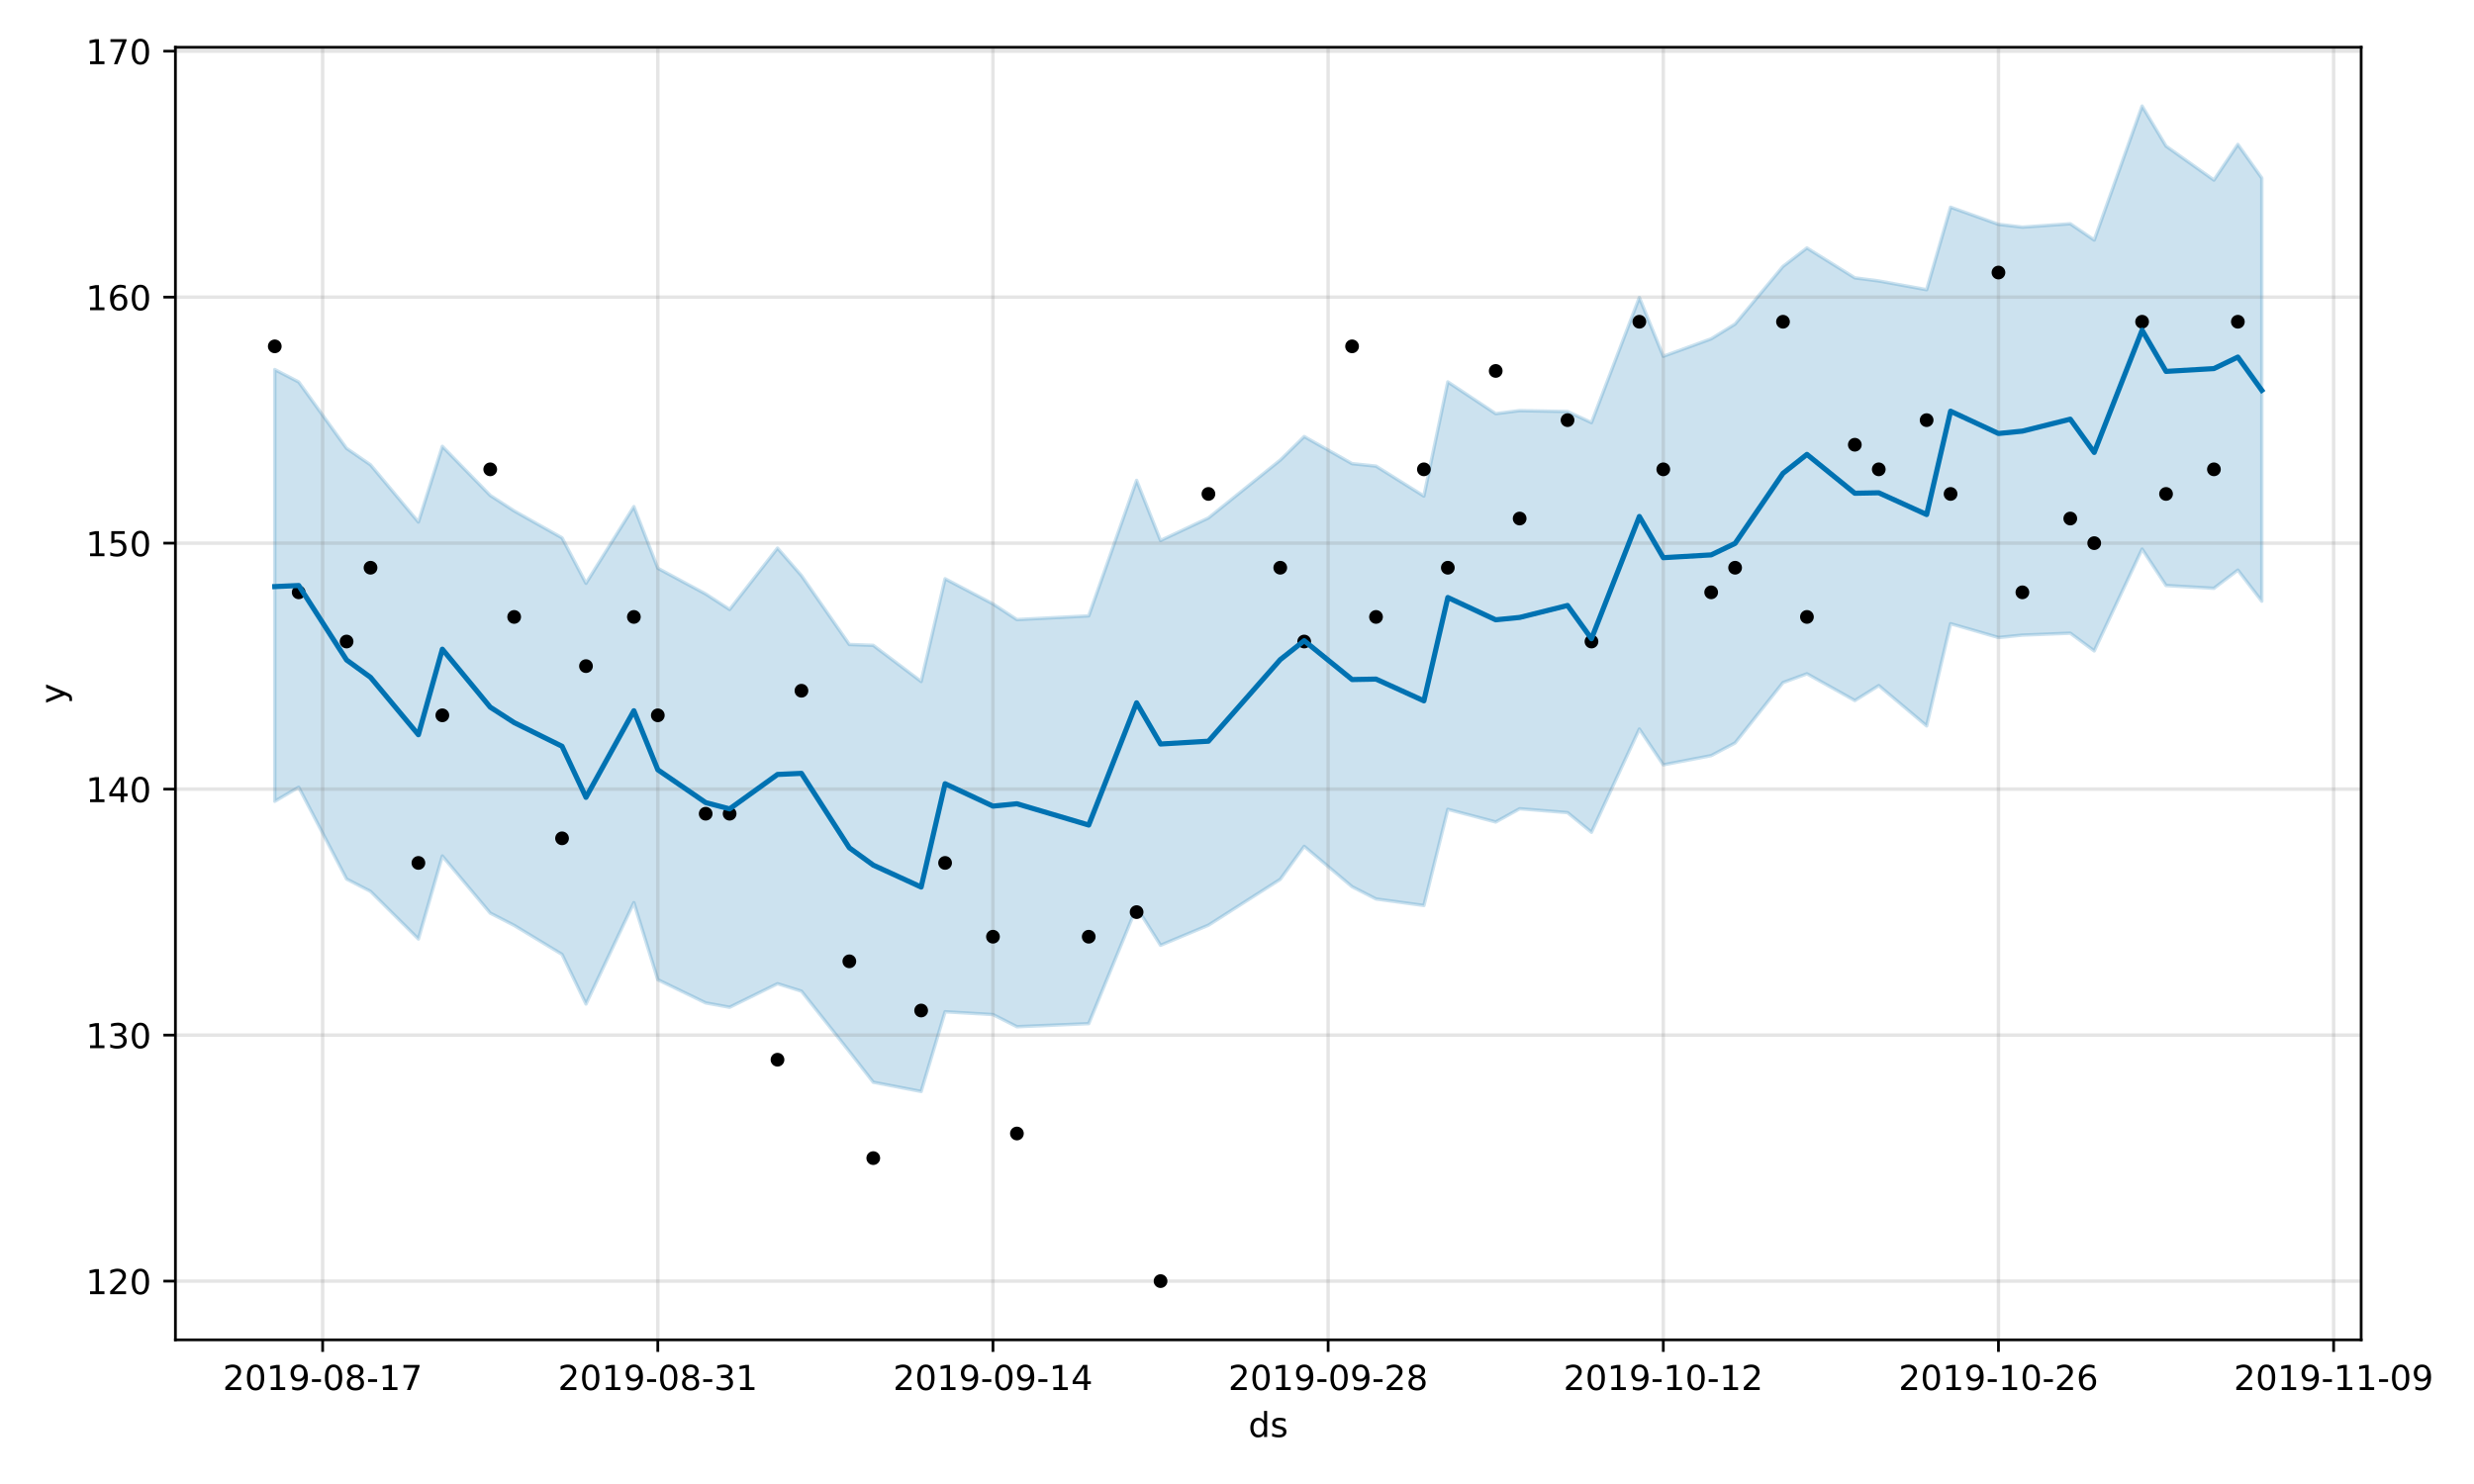 <?xml version="1.0" encoding="utf-8" standalone="no"?>
<!DOCTYPE svg PUBLIC "-//W3C//DTD SVG 1.1//EN"
  "http://www.w3.org/Graphics/SVG/1.1/DTD/svg11.dtd">
<!-- Created with matplotlib (https://matplotlib.org/) -->
<svg height="432pt" version="1.1" viewBox="0 0 720 432" width="720pt" xmlns="http://www.w3.org/2000/svg" xmlns:xlink="http://www.w3.org/1999/xlink">
 <defs>
  <style type="text/css">
*{stroke-linecap:butt;stroke-linejoin:round;}
  </style>
 </defs>
 <g id="figure_1">
  <g id="patch_1">
   <path d="M 0 432 
L 720 432 
L 720 0 
L 0 0 
z
" style="fill:#ffffff;"/>
  </g>
  <g id="axes_1">
   <g id="patch_2">
    <path d="M 51.05 390.04 
L 687.158 390.04 
L 687.158 13.77 
L 51.05 13.77 
z
" style="fill:#ffffff;"/>
   </g>
   <g id="PolyCollection_1">
    <defs>
     <path d="M 79.964 -324.416 
L 79.964 -198.74 
L 86.931 -202.832 
L 100.866 -176.103 
L 107.833 -172.506 
L 121.767 -158.654 
L 128.735 -182.809 
L 142.669 -166.189 
L 149.636 -162.61 
L 163.571 -154.168 
L 170.538 -139.731 
L 184.473 -169.234 
L 191.44 -146.807 
L 205.374 -140.048 
L 212.341 -138.777 
L 226.276 -145.633 
L 233.243 -143.469 
L 247.178 -125.897 
L 254.145 -116.949 
L 268.079 -114.264 
L 275.047 -137.473 
L 288.981 -136.652 
L 295.948 -133.111 
L 316.85 -134.014 
L 330.784 -167.9 
L 337.752 -156.827 
L 351.686 -162.676 
L 372.588 -176.024 
L 379.555 -185.616 
L 393.49 -173.872 
L 400.457 -170.302 
L 414.391 -168.405 
L 421.358 -196.4 
L 435.293 -192.715 
L 442.26 -196.568 
L 456.195 -195.441 
L 463.162 -189.727 
L 477.096 -219.773 
L 484.064 -209.357 
L 497.998 -212.032 
L 504.965 -215.732 
L 518.9 -233.297 
L 525.867 -235.859 
L 539.801 -228.064 
L 546.769 -232.413 
L 560.703 -220.689 
L 567.67 -250.432 
L 581.605 -246.419 
L 588.572 -247.115 
L 602.507 -247.674 
L 609.474 -242.515 
L 623.408 -272.153 
L 630.376 -261.556 
L 644.31 -260.737 
L 651.277 -266.033 
L 658.244 -256.989 
L 658.244 -380.164 
L 658.244 -380.164 
L 651.277 -389.962 
L 644.31 -379.58 
L 630.376 -389.47 
L 623.408 -401.126 
L 609.474 -362.122 
L 602.507 -366.867 
L 588.572 -365.884 
L 581.605 -366.701 
L 567.67 -371.676 
L 560.703 -347.67 
L 546.769 -350.213 
L 539.801 -351.116 
L 525.867 -359.81 
L 518.9 -354.452 
L 504.965 -337.677 
L 497.998 -333.368 
L 484.064 -328.279 
L 477.096 -345.397 
L 463.162 -308.975 
L 456.195 -312.201 
L 442.26 -312.469 
L 435.293 -311.582 
L 421.358 -320.826 
L 414.391 -287.589 
L 400.457 -296.313 
L 393.49 -297.031 
L 379.555 -304.915 
L 372.588 -298.068 
L 351.686 -281.223 
L 337.752 -274.653 
L 330.784 -292.157 
L 316.85 -252.72 
L 295.948 -251.629 
L 288.981 -256.201 
L 275.047 -263.52 
L 268.079 -233.618 
L 254.145 -244.141 
L 247.178 -244.387 
L 233.243 -264.444 
L 226.276 -272.437 
L 212.341 -254.576 
L 205.374 -259.095 
L 191.44 -266.585 
L 184.473 -284.531 
L 170.538 -262.199 
L 163.571 -275.425 
L 149.636 -283.272 
L 142.669 -287.784 
L 128.735 -302.057 
L 121.767 -280.029 
L 107.833 -296.685 
L 100.866 -301.48 
L 86.931 -320.802 
L 79.964 -324.416 
z
" id="mf0bbff3b93" style="stroke:#0072b2;stroke-opacity:0.2;"/>
    </defs>
    <g clip-path="url(#p4319ea282d)">
     <use style="fill:#0072b2;fill-opacity:0.2;stroke:#0072b2;stroke-opacity:0.2;" x="0" xlink:href="#mf0bbff3b93" y="432"/>
    </g>
   </g>
   <g id="matplotlib.axis_1">
    <g id="xtick_1">
     <g id="line2d_1">
      <path clip-path="url(#p4319ea282d)" d="M 93.898 390.04 
L 93.898 13.77 
" style="fill:none;stroke:#808080;stroke-linecap:square;stroke-opacity:0.2;"/>
     </g>
     <g id="line2d_2">
      <defs>
       <path d="M 0 0 
L 0 3.5 
" id="me1dad657e1" style="stroke:#000000;stroke-width:0.8;"/>
      </defs>
      <g>
       <use style="stroke:#000000;stroke-width:0.8;" x="93.898" xlink:href="#me1dad657e1" y="390.04"/>
      </g>
     </g>
     <g id="text_1">
      <!-- 2019-08-17 -->
      <defs>
       <path d="M 19.188 8.297 
L 53.609 8.297 
L 53.609 0 
L 7.328 0 
L 7.328 8.297 
Q 12.938 14.109 22.625 23.891 
Q 32.328 33.688 34.812 36.531 
Q 39.547 41.844 41.422 45.531 
Q 43.312 49.219 43.312 52.781 
Q 43.312 58.594 39.234 62.25 
Q 35.156 65.922 28.609 65.922 
Q 23.969 65.922 18.812 64.312 
Q 13.672 62.703 7.812 59.422 
L 7.812 69.391 
Q 13.766 71.781 18.938 73 
Q 24.125 74.219 28.422 74.219 
Q 39.75 74.219 46.484 68.547 
Q 53.219 62.891 53.219 53.422 
Q 53.219 48.922 51.531 44.891 
Q 49.859 40.875 45.406 35.406 
Q 44.188 33.984 37.641 27.219 
Q 31.109 20.453 19.188 8.297 
z
" id="DejaVuSans-50"/>
       <path d="M 31.781 66.406 
Q 24.172 66.406 20.328 58.906 
Q 16.5 51.422 16.5 36.375 
Q 16.5 21.391 20.328 13.891 
Q 24.172 6.391 31.781 6.391 
Q 39.453 6.391 43.281 13.891 
Q 47.125 21.391 47.125 36.375 
Q 47.125 51.422 43.281 58.906 
Q 39.453 66.406 31.781 66.406 
z
M 31.781 74.219 
Q 44.047 74.219 50.516 64.516 
Q 56.984 54.828 56.984 36.375 
Q 56.984 17.969 50.516 8.266 
Q 44.047 -1.422 31.781 -1.422 
Q 19.531 -1.422 13.062 8.266 
Q 6.594 17.969 6.594 36.375 
Q 6.594 54.828 13.062 64.516 
Q 19.531 74.219 31.781 74.219 
z
" id="DejaVuSans-48"/>
       <path d="M 12.406 8.297 
L 28.516 8.297 
L 28.516 63.922 
L 10.984 60.406 
L 10.984 69.391 
L 28.422 72.906 
L 38.281 72.906 
L 38.281 8.297 
L 54.391 8.297 
L 54.391 0 
L 12.406 0 
z
" id="DejaVuSans-49"/>
       <path d="M 10.984 1.516 
L 10.984 10.5 
Q 14.703 8.734 18.5 7.812 
Q 22.312 6.891 25.984 6.891 
Q 35.75 6.891 40.891 13.453 
Q 46.047 20.016 46.781 33.406 
Q 43.953 29.203 39.594 26.953 
Q 35.25 24.703 29.984 24.703 
Q 19.047 24.703 12.672 31.312 
Q 6.297 37.938 6.297 49.422 
Q 6.297 60.641 12.938 67.422 
Q 19.578 74.219 30.609 74.219 
Q 43.266 74.219 49.922 64.516 
Q 56.594 54.828 56.594 36.375 
Q 56.594 19.141 48.406 8.859 
Q 40.234 -1.422 26.422 -1.422 
Q 22.703 -1.422 18.891 -0.688 
Q 15.094 0.047 10.984 1.516 
z
M 30.609 32.422 
Q 37.25 32.422 41.125 36.953 
Q 45.016 41.5 45.016 49.422 
Q 45.016 57.281 41.125 61.844 
Q 37.25 66.406 30.609 66.406 
Q 23.969 66.406 20.094 61.844 
Q 16.219 57.281 16.219 49.422 
Q 16.219 41.5 20.094 36.953 
Q 23.969 32.422 30.609 32.422 
z
" id="DejaVuSans-57"/>
       <path d="M 4.891 31.391 
L 31.203 31.391 
L 31.203 23.391 
L 4.891 23.391 
z
" id="DejaVuSans-45"/>
       <path d="M 31.781 34.625 
Q 24.75 34.625 20.719 30.859 
Q 16.703 27.094 16.703 20.516 
Q 16.703 13.922 20.719 10.156 
Q 24.75 6.391 31.781 6.391 
Q 38.812 6.391 42.859 10.172 
Q 46.922 13.969 46.922 20.516 
Q 46.922 27.094 42.891 30.859 
Q 38.875 34.625 31.781 34.625 
z
M 21.922 38.812 
Q 15.578 40.375 12.031 44.719 
Q 8.5 49.078 8.5 55.328 
Q 8.5 64.062 14.719 69.141 
Q 20.953 74.219 31.781 74.219 
Q 42.672 74.219 48.875 69.141 
Q 55.078 64.062 55.078 55.328 
Q 55.078 49.078 51.531 44.719 
Q 48 40.375 41.703 38.812 
Q 48.828 37.156 52.797 32.312 
Q 56.781 27.484 56.781 20.516 
Q 56.781 9.906 50.312 4.234 
Q 43.844 -1.422 31.781 -1.422 
Q 19.734 -1.422 13.25 4.234 
Q 6.781 9.906 6.781 20.516 
Q 6.781 27.484 10.781 32.312 
Q 14.797 37.156 21.922 38.812 
z
M 18.312 54.391 
Q 18.312 48.734 21.844 45.562 
Q 25.391 42.391 31.781 42.391 
Q 38.141 42.391 41.719 45.562 
Q 45.312 48.734 45.312 54.391 
Q 45.312 60.062 41.719 63.234 
Q 38.141 66.406 31.781 66.406 
Q 25.391 66.406 21.844 63.234 
Q 18.312 60.062 18.312 54.391 
z
" id="DejaVuSans-56"/>
       <path d="M 8.203 72.906 
L 55.078 72.906 
L 55.078 68.703 
L 28.609 0 
L 18.312 0 
L 43.219 64.594 
L 8.203 64.594 
z
" id="DejaVuSans-55"/>
      </defs>
      <g transform="translate(64.841 404.638)scale(0.1 -0.1)">
       <use xlink:href="#DejaVuSans-50"/>
       <use x="63.623" xlink:href="#DejaVuSans-48"/>
       <use x="127.246" xlink:href="#DejaVuSans-49"/>
       <use x="190.869" xlink:href="#DejaVuSans-57"/>
       <use x="254.492" xlink:href="#DejaVuSans-45"/>
       <use x="290.576" xlink:href="#DejaVuSans-48"/>
       <use x="354.199" xlink:href="#DejaVuSans-56"/>
       <use x="417.822" xlink:href="#DejaVuSans-45"/>
       <use x="453.906" xlink:href="#DejaVuSans-49"/>
       <use x="517.529" xlink:href="#DejaVuSans-55"/>
      </g>
     </g>
    </g>
    <g id="xtick_2">
     <g id="line2d_3">
      <path clip-path="url(#p4319ea282d)" d="M 191.44 390.04 
L 191.44 13.77 
" style="fill:none;stroke:#808080;stroke-linecap:square;stroke-opacity:0.2;"/>
     </g>
     <g id="line2d_4">
      <g>
       <use style="stroke:#000000;stroke-width:0.8;" x="191.44" xlink:href="#me1dad657e1" y="390.04"/>
      </g>
     </g>
     <g id="text_2">
      <!-- 2019-08-31 -->
      <defs>
       <path d="M 40.578 39.312 
Q 47.656 37.797 51.625 33 
Q 55.609 28.219 55.609 21.188 
Q 55.609 10.406 48.188 4.484 
Q 40.766 -1.422 27.094 -1.422 
Q 22.516 -1.422 17.656 -0.516 
Q 12.797 0.391 7.625 2.203 
L 7.625 11.719 
Q 11.719 9.328 16.594 8.109 
Q 21.484 6.891 26.812 6.891 
Q 36.078 6.891 40.938 10.547 
Q 45.797 14.203 45.797 21.188 
Q 45.797 27.641 41.281 31.266 
Q 36.766 34.906 28.719 34.906 
L 20.219 34.906 
L 20.219 43.016 
L 29.109 43.016 
Q 36.375 43.016 40.234 45.922 
Q 44.094 48.828 44.094 54.297 
Q 44.094 59.906 40.109 62.906 
Q 36.141 65.922 28.719 65.922 
Q 24.656 65.922 20.016 65.031 
Q 15.375 64.156 9.812 62.312 
L 9.812 71.094 
Q 15.438 72.656 20.344 73.438 
Q 25.25 74.219 29.594 74.219 
Q 40.828 74.219 47.359 69.109 
Q 53.906 64.016 53.906 55.328 
Q 53.906 49.266 50.438 45.094 
Q 46.969 40.922 40.578 39.312 
z
" id="DejaVuSans-51"/>
      </defs>
      <g transform="translate(162.382 404.638)scale(0.1 -0.1)">
       <use xlink:href="#DejaVuSans-50"/>
       <use x="63.623" xlink:href="#DejaVuSans-48"/>
       <use x="127.246" xlink:href="#DejaVuSans-49"/>
       <use x="190.869" xlink:href="#DejaVuSans-57"/>
       <use x="254.492" xlink:href="#DejaVuSans-45"/>
       <use x="290.576" xlink:href="#DejaVuSans-48"/>
       <use x="354.199" xlink:href="#DejaVuSans-56"/>
       <use x="417.822" xlink:href="#DejaVuSans-45"/>
       <use x="453.906" xlink:href="#DejaVuSans-51"/>
       <use x="517.529" xlink:href="#DejaVuSans-49"/>
      </g>
     </g>
    </g>
    <g id="xtick_3">
     <g id="line2d_5">
      <path clip-path="url(#p4319ea282d)" d="M 288.981 390.04 
L 288.981 13.77 
" style="fill:none;stroke:#808080;stroke-linecap:square;stroke-opacity:0.2;"/>
     </g>
     <g id="line2d_6">
      <g>
       <use style="stroke:#000000;stroke-width:0.8;" x="288.981" xlink:href="#me1dad657e1" y="390.04"/>
      </g>
     </g>
     <g id="text_3">
      <!-- 2019-09-14 -->
      <defs>
       <path d="M 37.797 64.312 
L 12.891 25.391 
L 37.797 25.391 
z
M 35.203 72.906 
L 47.609 72.906 
L 47.609 25.391 
L 58.016 25.391 
L 58.016 17.188 
L 47.609 17.188 
L 47.609 0 
L 37.797 0 
L 37.797 17.188 
L 4.891 17.188 
L 4.891 26.703 
z
" id="DejaVuSans-52"/>
      </defs>
      <g transform="translate(259.923 404.638)scale(0.1 -0.1)">
       <use xlink:href="#DejaVuSans-50"/>
       <use x="63.623" xlink:href="#DejaVuSans-48"/>
       <use x="127.246" xlink:href="#DejaVuSans-49"/>
       <use x="190.869" xlink:href="#DejaVuSans-57"/>
       <use x="254.492" xlink:href="#DejaVuSans-45"/>
       <use x="290.576" xlink:href="#DejaVuSans-48"/>
       <use x="354.199" xlink:href="#DejaVuSans-57"/>
       <use x="417.822" xlink:href="#DejaVuSans-45"/>
       <use x="453.906" xlink:href="#DejaVuSans-49"/>
       <use x="517.529" xlink:href="#DejaVuSans-52"/>
      </g>
     </g>
    </g>
    <g id="xtick_4">
     <g id="line2d_7">
      <path clip-path="url(#p4319ea282d)" d="M 386.522 390.04 
L 386.522 13.77 
" style="fill:none;stroke:#808080;stroke-linecap:square;stroke-opacity:0.2;"/>
     </g>
     <g id="line2d_8">
      <g>
       <use style="stroke:#000000;stroke-width:0.8;" x="386.522" xlink:href="#me1dad657e1" y="390.04"/>
      </g>
     </g>
     <g id="text_4">
      <!-- 2019-09-28 -->
      <g transform="translate(357.465 404.638)scale(0.1 -0.1)">
       <use xlink:href="#DejaVuSans-50"/>
       <use x="63.623" xlink:href="#DejaVuSans-48"/>
       <use x="127.246" xlink:href="#DejaVuSans-49"/>
       <use x="190.869" xlink:href="#DejaVuSans-57"/>
       <use x="254.492" xlink:href="#DejaVuSans-45"/>
       <use x="290.576" xlink:href="#DejaVuSans-48"/>
       <use x="354.199" xlink:href="#DejaVuSans-57"/>
       <use x="417.822" xlink:href="#DejaVuSans-45"/>
       <use x="453.906" xlink:href="#DejaVuSans-50"/>
       <use x="517.529" xlink:href="#DejaVuSans-56"/>
      </g>
     </g>
    </g>
    <g id="xtick_5">
     <g id="line2d_9">
      <path clip-path="url(#p4319ea282d)" d="M 484.064 390.04 
L 484.064 13.77 
" style="fill:none;stroke:#808080;stroke-linecap:square;stroke-opacity:0.2;"/>
     </g>
     <g id="line2d_10">
      <g>
       <use style="stroke:#000000;stroke-width:0.8;" x="484.064" xlink:href="#me1dad657e1" y="390.04"/>
      </g>
     </g>
     <g id="text_5">
      <!-- 2019-10-12 -->
      <g transform="translate(455.006 404.638)scale(0.1 -0.1)">
       <use xlink:href="#DejaVuSans-50"/>
       <use x="63.623" xlink:href="#DejaVuSans-48"/>
       <use x="127.246" xlink:href="#DejaVuSans-49"/>
       <use x="190.869" xlink:href="#DejaVuSans-57"/>
       <use x="254.492" xlink:href="#DejaVuSans-45"/>
       <use x="290.576" xlink:href="#DejaVuSans-49"/>
       <use x="354.199" xlink:href="#DejaVuSans-48"/>
       <use x="417.822" xlink:href="#DejaVuSans-45"/>
       <use x="453.906" xlink:href="#DejaVuSans-49"/>
       <use x="517.529" xlink:href="#DejaVuSans-50"/>
      </g>
     </g>
    </g>
    <g id="xtick_6">
     <g id="line2d_11">
      <path clip-path="url(#p4319ea282d)" d="M 581.605 390.04 
L 581.605 13.77 
" style="fill:none;stroke:#808080;stroke-linecap:square;stroke-opacity:0.2;"/>
     </g>
     <g id="line2d_12">
      <g>
       <use style="stroke:#000000;stroke-width:0.8;" x="581.605" xlink:href="#me1dad657e1" y="390.04"/>
      </g>
     </g>
     <g id="text_6">
      <!-- 2019-10-26 -->
      <defs>
       <path d="M 33.016 40.375 
Q 26.375 40.375 22.484 35.828 
Q 18.609 31.297 18.609 23.391 
Q 18.609 15.531 22.484 10.953 
Q 26.375 6.391 33.016 6.391 
Q 39.656 6.391 43.531 10.953 
Q 47.406 15.531 47.406 23.391 
Q 47.406 31.297 43.531 35.828 
Q 39.656 40.375 33.016 40.375 
z
M 52.594 71.297 
L 52.594 62.312 
Q 48.875 64.062 45.094 64.984 
Q 41.312 65.922 37.594 65.922 
Q 27.828 65.922 22.672 59.328 
Q 17.531 52.734 16.797 39.406 
Q 19.672 43.656 24.016 45.922 
Q 28.375 48.188 33.594 48.188 
Q 44.578 48.188 50.953 41.516 
Q 57.328 34.859 57.328 23.391 
Q 57.328 12.156 50.688 5.359 
Q 44.047 -1.422 33.016 -1.422 
Q 20.359 -1.422 13.672 8.266 
Q 6.984 17.969 6.984 36.375 
Q 6.984 53.656 15.188 63.938 
Q 23.391 74.219 37.203 74.219 
Q 40.922 74.219 44.703 73.484 
Q 48.484 72.75 52.594 71.297 
z
" id="DejaVuSans-54"/>
      </defs>
      <g transform="translate(552.547 404.638)scale(0.1 -0.1)">
       <use xlink:href="#DejaVuSans-50"/>
       <use x="63.623" xlink:href="#DejaVuSans-48"/>
       <use x="127.246" xlink:href="#DejaVuSans-49"/>
       <use x="190.869" xlink:href="#DejaVuSans-57"/>
       <use x="254.492" xlink:href="#DejaVuSans-45"/>
       <use x="290.576" xlink:href="#DejaVuSans-49"/>
       <use x="354.199" xlink:href="#DejaVuSans-48"/>
       <use x="417.822" xlink:href="#DejaVuSans-45"/>
       <use x="453.906" xlink:href="#DejaVuSans-50"/>
       <use x="517.529" xlink:href="#DejaVuSans-54"/>
      </g>
     </g>
    </g>
    <g id="xtick_7">
     <g id="line2d_13">
      <path clip-path="url(#p4319ea282d)" d="M 679.146 390.04 
L 679.146 13.77 
" style="fill:none;stroke:#808080;stroke-linecap:square;stroke-opacity:0.2;"/>
     </g>
     <g id="line2d_14">
      <g>
       <use style="stroke:#000000;stroke-width:0.8;" x="679.146" xlink:href="#me1dad657e1" y="390.04"/>
      </g>
     </g>
     <g id="text_7">
      <!-- 2019-11-09 -->
      <g transform="translate(650.088 404.638)scale(0.1 -0.1)">
       <use xlink:href="#DejaVuSans-50"/>
       <use x="63.623" xlink:href="#DejaVuSans-48"/>
       <use x="127.246" xlink:href="#DejaVuSans-49"/>
       <use x="190.869" xlink:href="#DejaVuSans-57"/>
       <use x="254.492" xlink:href="#DejaVuSans-45"/>
       <use x="290.576" xlink:href="#DejaVuSans-49"/>
       <use x="354.199" xlink:href="#DejaVuSans-49"/>
       <use x="417.822" xlink:href="#DejaVuSans-45"/>
       <use x="453.906" xlink:href="#DejaVuSans-48"/>
       <use x="517.529" xlink:href="#DejaVuSans-57"/>
      </g>
     </g>
    </g>
    <g id="text_8">
     <!-- ds -->
     <defs>
      <path d="M 45.406 46.391 
L 45.406 75.984 
L 54.391 75.984 
L 54.391 0 
L 45.406 0 
L 45.406 8.203 
Q 42.578 3.328 38.25 0.953 
Q 33.938 -1.422 27.875 -1.422 
Q 17.969 -1.422 11.734 6.484 
Q 5.516 14.406 5.516 27.297 
Q 5.516 40.188 11.734 48.094 
Q 17.969 56 27.875 56 
Q 33.938 56 38.25 53.625 
Q 42.578 51.266 45.406 46.391 
z
M 14.797 27.297 
Q 14.797 17.391 18.875 11.75 
Q 22.953 6.109 30.078 6.109 
Q 37.203 6.109 41.297 11.75 
Q 45.406 17.391 45.406 27.297 
Q 45.406 37.203 41.297 42.844 
Q 37.203 48.484 30.078 48.484 
Q 22.953 48.484 18.875 42.844 
Q 14.797 37.203 14.797 27.297 
z
" id="DejaVuSans-100"/>
      <path d="M 44.281 53.078 
L 44.281 44.578 
Q 40.484 46.531 36.375 47.5 
Q 32.281 48.484 27.875 48.484 
Q 21.188 48.484 17.844 46.438 
Q 14.5 44.391 14.5 40.281 
Q 14.5 37.156 16.891 35.375 
Q 19.281 33.594 26.516 31.984 
L 29.594 31.297 
Q 39.156 29.25 43.188 25.516 
Q 47.219 21.781 47.219 15.094 
Q 47.219 7.469 41.188 3.016 
Q 35.156 -1.422 24.609 -1.422 
Q 20.219 -1.422 15.453 -0.562 
Q 10.688 0.297 5.422 2 
L 5.422 11.281 
Q 10.406 8.688 15.234 7.391 
Q 20.062 6.109 24.812 6.109 
Q 31.156 6.109 34.562 8.281 
Q 37.984 10.453 37.984 14.406 
Q 37.984 18.062 35.516 20.016 
Q 33.062 21.969 24.703 23.781 
L 21.578 24.516 
Q 13.234 26.266 9.516 29.906 
Q 5.812 33.547 5.812 39.891 
Q 5.812 47.609 11.281 51.797 
Q 16.75 56 26.812 56 
Q 31.781 56 36.172 55.266 
Q 40.578 54.547 44.281 53.078 
z
" id="DejaVuSans-115"/>
     </defs>
     <g transform="translate(363.325 418.317)scale(0.1 -0.1)">
      <use xlink:href="#DejaVuSans-100"/>
      <use x="63.477" xlink:href="#DejaVuSans-115"/>
     </g>
    </g>
   </g>
   <g id="matplotlib.axis_2">
    <g id="ytick_1">
     <g id="line2d_15">
      <path clip-path="url(#p4319ea282d)" d="M 51.05 372.937 
L 687.158 372.937 
" style="fill:none;stroke:#808080;stroke-linecap:square;stroke-opacity:0.2;"/>
     </g>
     <g id="line2d_16">
      <defs>
       <path d="M 0 0 
L -3.5 0 
" id="me21ae59542" style="stroke:#000000;stroke-width:0.8;"/>
      </defs>
      <g>
       <use style="stroke:#000000;stroke-width:0.8;" x="51.05" xlink:href="#me21ae59542" y="372.937"/>
      </g>
     </g>
     <g id="text_9">
      <!-- 120 -->
      <g transform="translate(24.962 376.736)scale(0.1 -0.1)">
       <use xlink:href="#DejaVuSans-49"/>
       <use x="63.623" xlink:href="#DejaVuSans-50"/>
       <use x="127.246" xlink:href="#DejaVuSans-48"/>
      </g>
     </g>
    </g>
    <g id="ytick_2">
     <g id="line2d_17">
      <path clip-path="url(#p4319ea282d)" d="M 51.05 301.327 
L 687.158 301.327 
" style="fill:none;stroke:#808080;stroke-linecap:square;stroke-opacity:0.2;"/>
     </g>
     <g id="line2d_18">
      <g>
       <use style="stroke:#000000;stroke-width:0.8;" x="51.05" xlink:href="#me21ae59542" y="301.327"/>
      </g>
     </g>
     <g id="text_10">
      <!-- 130 -->
      <g transform="translate(24.962 305.127)scale(0.1 -0.1)">
       <use xlink:href="#DejaVuSans-49"/>
       <use x="63.623" xlink:href="#DejaVuSans-51"/>
       <use x="127.246" xlink:href="#DejaVuSans-48"/>
      </g>
     </g>
    </g>
    <g id="ytick_3">
     <g id="line2d_19">
      <path clip-path="url(#p4319ea282d)" d="M 51.05 229.718 
L 687.158 229.718 
" style="fill:none;stroke:#808080;stroke-linecap:square;stroke-opacity:0.2;"/>
     </g>
     <g id="line2d_20">
      <g>
       <use style="stroke:#000000;stroke-width:0.8;" x="51.05" xlink:href="#me21ae59542" y="229.718"/>
      </g>
     </g>
     <g id="text_11">
      <!-- 140 -->
      <g transform="translate(24.962 233.517)scale(0.1 -0.1)">
       <use xlink:href="#DejaVuSans-49"/>
       <use x="63.623" xlink:href="#DejaVuSans-52"/>
       <use x="127.246" xlink:href="#DejaVuSans-48"/>
      </g>
     </g>
    </g>
    <g id="ytick_4">
     <g id="line2d_21">
      <path clip-path="url(#p4319ea282d)" d="M 51.05 158.109 
L 687.158 158.109 
" style="fill:none;stroke:#808080;stroke-linecap:square;stroke-opacity:0.2;"/>
     </g>
     <g id="line2d_22">
      <g>
       <use style="stroke:#000000;stroke-width:0.8;" x="51.05" xlink:href="#me21ae59542" y="158.109"/>
      </g>
     </g>
     <g id="text_12">
      <!-- 150 -->
      <defs>
       <path d="M 10.797 72.906 
L 49.516 72.906 
L 49.516 64.594 
L 19.828 64.594 
L 19.828 46.734 
Q 21.969 47.469 24.109 47.828 
Q 26.266 48.188 28.422 48.188 
Q 40.625 48.188 47.75 41.5 
Q 54.891 34.812 54.891 23.391 
Q 54.891 11.625 47.562 5.094 
Q 40.234 -1.422 26.906 -1.422 
Q 22.312 -1.422 17.547 -0.641 
Q 12.797 0.141 7.719 1.703 
L 7.719 11.625 
Q 12.109 9.234 16.797 8.062 
Q 21.484 6.891 26.703 6.891 
Q 35.156 6.891 40.078 11.328 
Q 45.016 15.766 45.016 23.391 
Q 45.016 31 40.078 35.438 
Q 35.156 39.891 26.703 39.891 
Q 22.75 39.891 18.812 39.016 
Q 14.891 38.141 10.797 36.281 
z
" id="DejaVuSans-53"/>
      </defs>
      <g transform="translate(24.962 161.908)scale(0.1 -0.1)">
       <use xlink:href="#DejaVuSans-49"/>
       <use x="63.623" xlink:href="#DejaVuSans-53"/>
       <use x="127.246" xlink:href="#DejaVuSans-48"/>
      </g>
     </g>
    </g>
    <g id="ytick_5">
     <g id="line2d_23">
      <path clip-path="url(#p4319ea282d)" d="M 51.05 86.499 
L 687.158 86.499 
" style="fill:none;stroke:#808080;stroke-linecap:square;stroke-opacity:0.2;"/>
     </g>
     <g id="line2d_24">
      <g>
       <use style="stroke:#000000;stroke-width:0.8;" x="51.05" xlink:href="#me21ae59542" y="86.499"/>
      </g>
     </g>
     <g id="text_13">
      <!-- 160 -->
      <g transform="translate(24.962 90.298)scale(0.1 -0.1)">
       <use xlink:href="#DejaVuSans-49"/>
       <use x="63.623" xlink:href="#DejaVuSans-54"/>
       <use x="127.246" xlink:href="#DejaVuSans-48"/>
      </g>
     </g>
    </g>
    <g id="ytick_6">
     <g id="line2d_25">
      <path clip-path="url(#p4319ea282d)" d="M 51.05 14.89 
L 687.158 14.89 
" style="fill:none;stroke:#808080;stroke-linecap:square;stroke-opacity:0.2;"/>
     </g>
     <g id="line2d_26">
      <g>
       <use style="stroke:#000000;stroke-width:0.8;" x="51.05" xlink:href="#me21ae59542" y="14.89"/>
      </g>
     </g>
     <g id="text_14">
      <!-- 170 -->
      <g transform="translate(24.962 18.689)scale(0.1 -0.1)">
       <use xlink:href="#DejaVuSans-49"/>
       <use x="63.623" xlink:href="#DejaVuSans-55"/>
       <use x="127.246" xlink:href="#DejaVuSans-48"/>
      </g>
     </g>
    </g>
    <g id="text_15">
     <!-- y -->
     <defs>
      <path d="M 32.172 -5.078 
Q 28.375 -14.844 24.75 -17.812 
Q 21.141 -20.797 15.094 -20.797 
L 7.906 -20.797 
L 7.906 -13.281 
L 13.188 -13.281 
Q 16.891 -13.281 18.938 -11.516 
Q 21 -9.766 23.484 -3.219 
L 25.094 0.875 
L 2.984 54.688 
L 12.5 54.688 
L 29.594 11.922 
L 46.688 54.688 
L 56.203 54.688 
z
" id="DejaVuSans-121"/>
     </defs>
     <g transform="translate(18.883 204.865)rotate(-90)scale(0.1 -0.1)">
      <use xlink:href="#DejaVuSans-121"/>
     </g>
    </g>
   </g>
   <g id="line2d_27">
    <defs>
     <path d="M 0 1.5 
C 0.398 1.5 0.779 1.342 1.061 1.061 
C 1.342 0.779 1.5 0.398 1.5 0 
C 1.5 -0.398 1.342 -0.779 1.061 -1.061 
C 0.779 -1.342 0.398 -1.5 0 -1.5 
C -0.398 -1.5 -0.779 -1.342 -1.061 -1.061 
C -1.342 -0.779 -1.5 -0.398 -1.5 0 
C -1.5 0.398 -1.342 0.779 -1.061 1.061 
C -0.779 1.342 -0.398 1.5 0 1.5 
z
" id="mc75f1f263f" style="stroke:#000000;"/>
    </defs>
    <g clip-path="url(#p4319ea282d)">
     <use style="stroke:#000000;" x="79.964" xlink:href="#mc75f1f263f" y="100.821"/>
     <use style="stroke:#000000;" x="86.931" xlink:href="#mc75f1f263f" y="172.43"/>
     <use style="stroke:#000000;" x="100.866" xlink:href="#mc75f1f263f" y="186.752"/>
     <use style="stroke:#000000;" x="107.833" xlink:href="#mc75f1f263f" y="165.27"/>
     <use style="stroke:#000000;" x="121.767" xlink:href="#mc75f1f263f" y="251.201"/>
     <use style="stroke:#000000;" x="128.735" xlink:href="#mc75f1f263f" y="208.235"/>
     <use style="stroke:#000000;" x="142.669" xlink:href="#mc75f1f263f" y="136.626"/>
     <use style="stroke:#000000;" x="149.636" xlink:href="#mc75f1f263f" y="179.591"/>
     <use style="stroke:#000000;" x="163.571" xlink:href="#mc75f1f263f" y="244.04"/>
     <use style="stroke:#000000;" x="170.538" xlink:href="#mc75f1f263f" y="193.913"/>
     <use style="stroke:#000000;" x="184.473" xlink:href="#mc75f1f263f" y="179.591"/>
     <use style="stroke:#000000;" x="191.44" xlink:href="#mc75f1f263f" y="208.235"/>
     <use style="stroke:#000000;" x="205.374" xlink:href="#mc75f1f263f" y="236.879"/>
     <use style="stroke:#000000;" x="212.341" xlink:href="#mc75f1f263f" y="236.879"/>
     <use style="stroke:#000000;" x="226.276" xlink:href="#mc75f1f263f" y="308.488"/>
     <use style="stroke:#000000;" x="233.243" xlink:href="#mc75f1f263f" y="201.074"/>
     <use style="stroke:#000000;" x="247.178" xlink:href="#mc75f1f263f" y="279.845"/>
     <use style="stroke:#000000;" x="254.145" xlink:href="#mc75f1f263f" y="337.132"/>
     <use style="stroke:#000000;" x="268.079" xlink:href="#mc75f1f263f" y="294.166"/>
     <use style="stroke:#000000;" x="275.047" xlink:href="#mc75f1f263f" y="251.201"/>
     <use style="stroke:#000000;" x="288.981" xlink:href="#mc75f1f263f" y="272.684"/>
     <use style="stroke:#000000;" x="295.948" xlink:href="#mc75f1f263f" y="329.971"/>
     <use style="stroke:#000000;" x="316.85" xlink:href="#mc75f1f263f" y="272.684"/>
     <use style="stroke:#000000;" x="330.784" xlink:href="#mc75f1f263f" y="265.523"/>
     <use style="stroke:#000000;" x="337.752" xlink:href="#mc75f1f263f" y="372.937"/>
     <use style="stroke:#000000;" x="351.686" xlink:href="#mc75f1f263f" y="143.787"/>
     <use style="stroke:#000000;" x="372.588" xlink:href="#mc75f1f263f" y="165.27"/>
     <use style="stroke:#000000;" x="379.555" xlink:href="#mc75f1f263f" y="186.752"/>
     <use style="stroke:#000000;" x="393.49" xlink:href="#mc75f1f263f" y="100.821"/>
     <use style="stroke:#000000;" x="400.457" xlink:href="#mc75f1f263f" y="179.591"/>
     <use style="stroke:#000000;" x="414.391" xlink:href="#mc75f1f263f" y="136.626"/>
     <use style="stroke:#000000;" x="421.358" xlink:href="#mc75f1f263f" y="165.27"/>
     <use style="stroke:#000000;" x="435.293" xlink:href="#mc75f1f263f" y="107.982"/>
     <use style="stroke:#000000;" x="442.26" xlink:href="#mc75f1f263f" y="150.948"/>
     <use style="stroke:#000000;" x="456.195" xlink:href="#mc75f1f263f" y="122.304"/>
     <use style="stroke:#000000;" x="463.162" xlink:href="#mc75f1f263f" y="186.752"/>
     <use style="stroke:#000000;" x="477.096" xlink:href="#mc75f1f263f" y="93.66"/>
     <use style="stroke:#000000;" x="484.064" xlink:href="#mc75f1f263f" y="136.626"/>
     <use style="stroke:#000000;" x="497.998" xlink:href="#mc75f1f263f" y="172.43"/>
     <use style="stroke:#000000;" x="504.965" xlink:href="#mc75f1f263f" y="165.27"/>
     <use style="stroke:#000000;" x="518.9" xlink:href="#mc75f1f263f" y="93.66"/>
     <use style="stroke:#000000;" x="525.867" xlink:href="#mc75f1f263f" y="179.591"/>
     <use style="stroke:#000000;" x="539.801" xlink:href="#mc75f1f263f" y="129.465"/>
     <use style="stroke:#000000;" x="546.769" xlink:href="#mc75f1f263f" y="136.626"/>
     <use style="stroke:#000000;" x="560.703" xlink:href="#mc75f1f263f" y="122.304"/>
     <use style="stroke:#000000;" x="567.67" xlink:href="#mc75f1f263f" y="143.787"/>
     <use style="stroke:#000000;" x="581.605" xlink:href="#mc75f1f263f" y="79.338"/>
     <use style="stroke:#000000;" x="588.572" xlink:href="#mc75f1f263f" y="172.43"/>
     <use style="stroke:#000000;" x="602.507" xlink:href="#mc75f1f263f" y="150.948"/>
     <use style="stroke:#000000;" x="609.474" xlink:href="#mc75f1f263f" y="158.109"/>
     <use style="stroke:#000000;" x="623.408" xlink:href="#mc75f1f263f" y="93.66"/>
     <use style="stroke:#000000;" x="630.376" xlink:href="#mc75f1f263f" y="143.787"/>
     <use style="stroke:#000000;" x="644.31" xlink:href="#mc75f1f263f" y="136.626"/>
     <use style="stroke:#000000;" x="651.277" xlink:href="#mc75f1f263f" y="93.66"/>
    </g>
   </g>
   <g id="line2d_28">
    <path clip-path="url(#p4319ea282d)" d="M 79.964 170.762 
L 86.931 170.443 
L 100.866 192.124 
L 107.833 197.18 
L 121.767 213.882 
L 128.735 188.99 
L 142.669 205.853 
L 149.636 210.352 
L 163.571 217.243 
L 170.538 232.111 
L 184.473 206.9 
L 191.44 224.081 
L 205.374 233.637 
L 212.341 235.471 
L 226.276 225.446 
L 233.243 225.127 
L 247.178 246.795 
L 254.145 251.846 
L 268.079 258.222 
L 275.047 228.153 
L 288.981 234.663 
L 295.948 233.976 
L 316.85 240.175 
L 330.784 204.591 
L 337.752 216.585 
L 351.686 215.767 
L 372.588 192.017 
L 379.555 186.512 
L 393.49 197.818 
L 400.457 197.688 
L 414.391 204.017 
L 421.358 173.938 
L 435.293 180.426 
L 442.26 179.739 
L 456.195 176.257 
L 463.162 185.938 
L 477.096 150.354 
L 484.064 162.348 
L 497.998 161.531 
L 504.965 158.179 
L 518.9 137.782 
L 525.867 132.277 
L 539.801 143.584 
L 546.769 143.453 
L 560.703 149.783 
L 567.67 119.704 
L 581.605 126.193 
L 588.572 125.506 
L 602.507 122.024 
L 609.474 131.705 
L 623.408 96.122 
L 630.376 108.116 
L 644.31 107.298 
L 651.277 103.946 
L 658.244 113.628 
" style="fill:none;stroke:#0072b2;stroke-linecap:square;stroke-width:1.5;"/>
   </g>
   <g id="patch_3">
    <path d="M 51.05 390.04 
L 51.05 13.77 
" style="fill:none;stroke:#000000;stroke-linecap:square;stroke-linejoin:miter;stroke-width:0.8;"/>
   </g>
   <g id="patch_4">
    <path d="M 687.158 390.04 
L 687.158 13.77 
" style="fill:none;stroke:#000000;stroke-linecap:square;stroke-linejoin:miter;stroke-width:0.8;"/>
   </g>
   <g id="patch_5">
    <path d="M 51.05 390.04 
L 687.158 390.04 
" style="fill:none;stroke:#000000;stroke-linecap:square;stroke-linejoin:miter;stroke-width:0.8;"/>
   </g>
   <g id="patch_6">
    <path d="M 51.05 13.77 
L 687.158 13.77 
" style="fill:none;stroke:#000000;stroke-linecap:square;stroke-linejoin:miter;stroke-width:0.8;"/>
   </g>
  </g>
 </g>
 <defs>
  <clipPath id="p4319ea282d">
   <rect height="376.27" width="636.108" x="51.05" y="13.77"/>
  </clipPath>
 </defs>
</svg>
